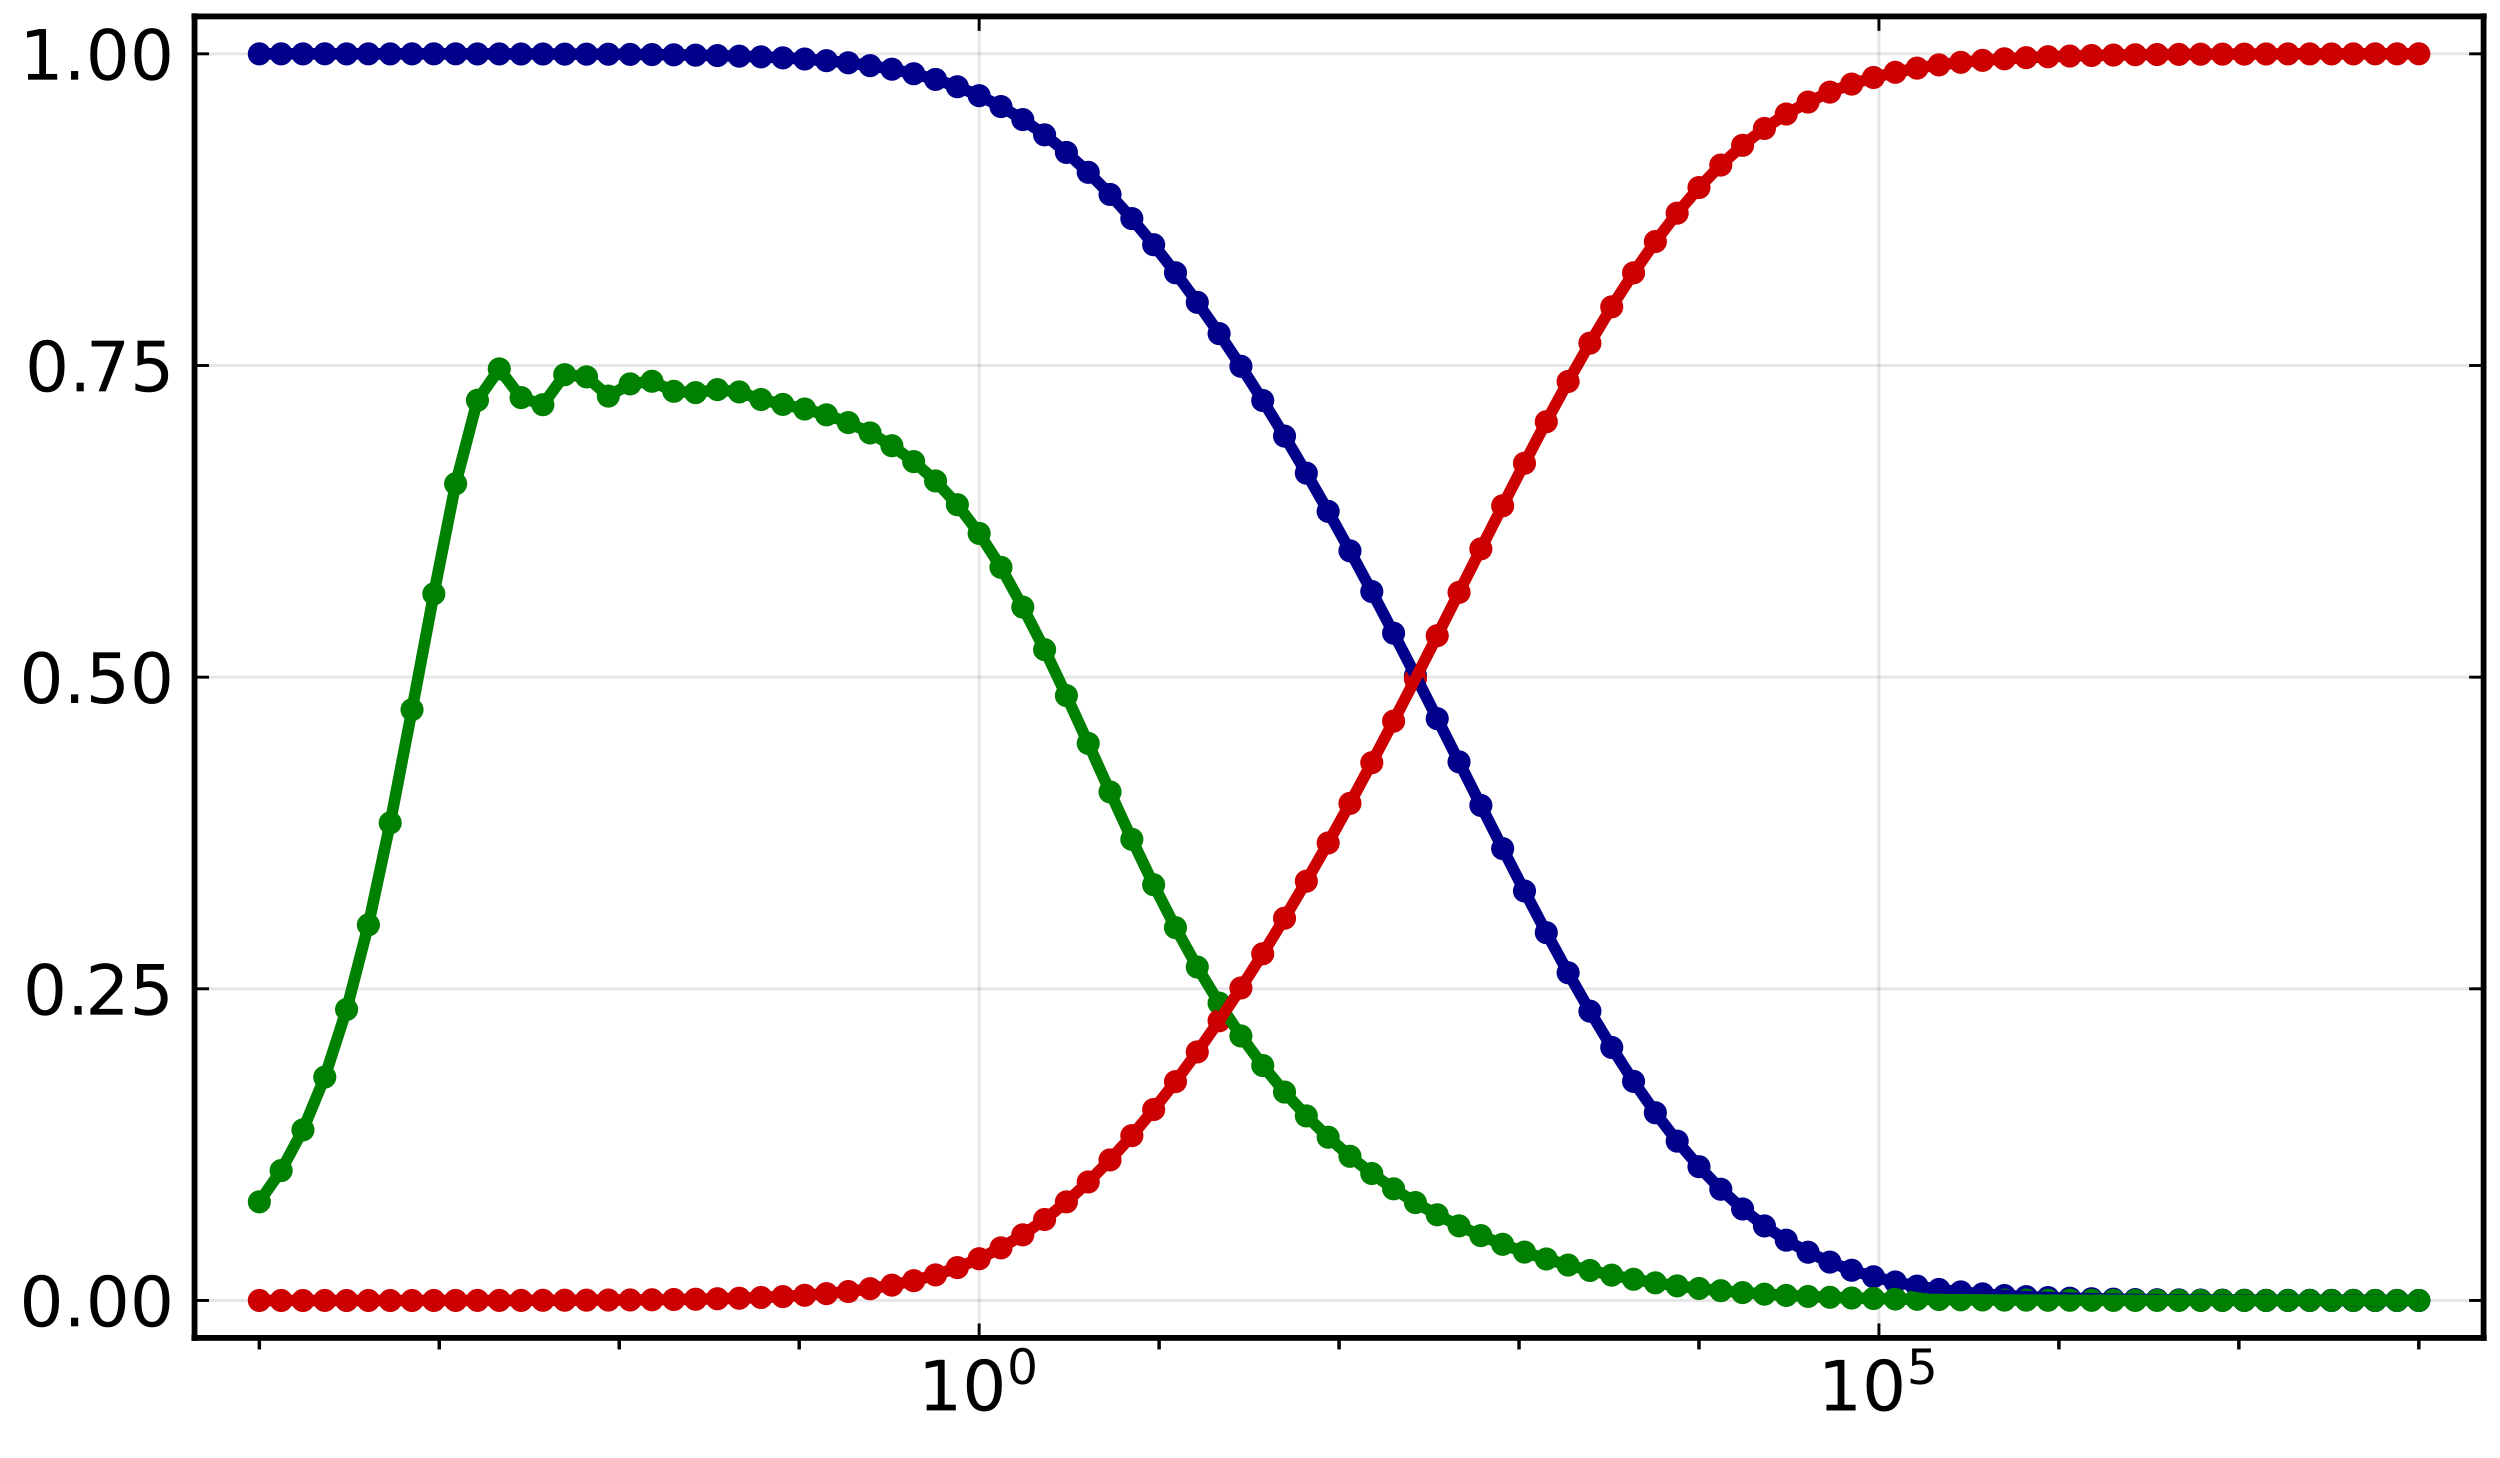 <?xml version="1.0" encoding="utf-8" standalone="no"?>
<!DOCTYPE svg PUBLIC "-//W3C//DTD SVG 1.1//EN"
  "http://www.w3.org/Graphics/SVG/1.1/DTD/svg11.dtd">
<!-- Created with matplotlib (https://matplotlib.org/) -->
<svg height="252pt" version="1.1" viewBox="0 0 432 252" width="432pt" xmlns="http://www.w3.org/2000/svg" xmlns:xlink="http://www.w3.org/1999/xlink">
 <defs>
  <style type="text/css">*{stroke-linecap:butt;stroke-linejoin:round;}</style>
 </defs>
 <g id="figure_1">
  <g id="patch_1">
   <path d="M 0 252 
L 432 252 
L 432 0 
L 0 0 
z
" style="fill:#ffffff;"/>
  </g>
  <g id="axes_1">
   <g id="patch_2">
    <path d="M 33.617 231.193 
L 429.165 231.193 
L 429.165 2.835 
L 33.617 2.835 
z
" style="fill:#ffffff;"/>
   </g>
   <g id="matplotlib.axis_1">
    <g id="xtick_1">
     <g id="line2d_1">
      <path clip-path="url(#pc7cfb129a3)" d="M 169.198 231.193 
L 169.198 2.835 
" style="fill:none;stroke:#000000;stroke-linecap:square;stroke-opacity:0.1;stroke-width:0.5;"/>
     </g>
     <g id="line2d_2">
      <defs>
       <path d="M 0 0 
L 0 -2.5 
" id="mfaf8644ebc" style="stroke:#000000;stroke-width:0.5;"/>
      </defs>
      <g>
       <use style="stroke:#000000;stroke-width:0.5;" x="169.198" xlink:href="#mfaf8644ebc" y="231.193"/>
      </g>
     </g>
     <g id="line2d_3">
      <defs>
       <path d="M 0 0 
L 0 2.5 
" id="mdbee43ee2a" style="stroke:#000000;stroke-width:0.5;"/>
      </defs>
      <g>
       <use style="stroke:#000000;stroke-width:0.5;" x="169.198" xlink:href="#mdbee43ee2a" y="2.835"/>
      </g>
     </g>
     <g id="text_1">
      <!-- $\mathregular{10^{0}}$ -->
      <g transform="translate(158.638 243.811)scale(0.12 -0.12)">
       <defs>
        <path d="M 12.406 8.297 
L 28.516 8.297 
L 28.516 63.922 
L 10.984 60.406 
L 10.984 69.391 
L 28.422 72.906 
L 38.281 72.906 
L 38.281 8.297 
L 54.391 8.297 
L 54.391 0 
L 12.406 0 
z
" id="DejaVuSans-49"/>
        <path d="M 31.781 66.406 
Q 24.172 66.406 20.328 58.906 
Q 16.5 51.422 16.5 36.375 
Q 16.5 21.391 20.328 13.891 
Q 24.172 6.391 31.781 6.391 
Q 39.453 6.391 43.281 13.891 
Q 47.125 21.391 47.125 36.375 
Q 47.125 51.422 43.281 58.906 
Q 39.453 66.406 31.781 66.406 
z
M 31.781 74.219 
Q 44.047 74.219 50.516 64.516 
Q 56.984 54.828 56.984 36.375 
Q 56.984 17.969 50.516 8.266 
Q 44.047 -1.422 31.781 -1.422 
Q 19.531 -1.422 13.062 8.266 
Q 6.594 17.969 6.594 36.375 
Q 6.594 54.828 13.062 64.516 
Q 19.531 74.219 31.781 74.219 
z
" id="DejaVuSans-48"/>
       </defs>
       <use transform="translate(0 0.766)" xlink:href="#DejaVuSans-49"/>
       <use transform="translate(63.623 0.766)" xlink:href="#DejaVuSans-48"/>
       <use transform="translate(128.203 39.047)scale(0.7)" xlink:href="#DejaVuSans-48"/>
      </g>
     </g>
    </g>
    <g id="xtick_2">
     <g id="line2d_4">
      <path clip-path="url(#pc7cfb129a3)" d="M 324.681 231.193 
L 324.681 2.835 
" style="fill:none;stroke:#000000;stroke-linecap:square;stroke-opacity:0.1;stroke-width:0.5;"/>
     </g>
     <g id="line2d_5">
      <g>
       <use style="stroke:#000000;stroke-width:0.5;" x="324.681" xlink:href="#mfaf8644ebc" y="231.193"/>
      </g>
     </g>
     <g id="line2d_6">
      <g>
       <use style="stroke:#000000;stroke-width:0.5;" x="324.681" xlink:href="#mdbee43ee2a" y="2.835"/>
      </g>
     </g>
     <g id="text_2">
      <!-- $\mathregular{10^{5}}$ -->
      <g transform="translate(314.121 243.811)scale(0.12 -0.12)">
       <defs>
        <path d="M 10.797 72.906 
L 49.516 72.906 
L 49.516 64.594 
L 19.828 64.594 
L 19.828 46.734 
Q 21.969 47.469 24.109 47.828 
Q 26.266 48.188 28.422 48.188 
Q 40.625 48.188 47.75 41.5 
Q 54.891 34.812 54.891 23.391 
Q 54.891 11.625 47.562 5.094 
Q 40.234 -1.422 26.906 -1.422 
Q 22.312 -1.422 17.547 -0.641 
Q 12.797 0.141 7.719 1.703 
L 7.719 11.625 
Q 12.109 9.234 16.797 8.062 
Q 21.484 6.891 26.703 6.891 
Q 35.156 6.891 40.078 11.328 
Q 45.016 15.766 45.016 23.391 
Q 45.016 31 40.078 35.438 
Q 35.156 39.891 26.703 39.891 
Q 22.75 39.891 18.812 39.016 
Q 14.891 38.141 10.797 36.281 
z
" id="DejaVuSans-53"/>
       </defs>
       <use transform="translate(0 0.684)" xlink:href="#DejaVuSans-49"/>
       <use transform="translate(63.623 0.684)" xlink:href="#DejaVuSans-48"/>
       <use transform="translate(128.203 38.966)scale(0.7)" xlink:href="#DejaVuSans-53"/>
      </g>
     </g>
    </g>
    <g id="xtick_3">
     <g id="line2d_7">
      <defs>
       <path d="M 0 0 
L 0 2 
" id="m52bb5694f7" style="stroke:#000000;stroke-width:0.6;"/>
      </defs>
      <g>
       <use style="stroke:#000000;stroke-width:0.6;" x="44.812" xlink:href="#m52bb5694f7" y="231.193"/>
      </g>
     </g>
    </g>
    <g id="xtick_4">
     <g id="line2d_8">
      <g>
       <use style="stroke:#000000;stroke-width:0.6;" x="75.908" xlink:href="#m52bb5694f7" y="231.193"/>
      </g>
     </g>
    </g>
    <g id="xtick_5">
     <g id="line2d_9">
      <g>
       <use style="stroke:#000000;stroke-width:0.6;" x="107.005" xlink:href="#m52bb5694f7" y="231.193"/>
      </g>
     </g>
    </g>
    <g id="xtick_6">
     <g id="line2d_10">
      <g>
       <use style="stroke:#000000;stroke-width:0.6;" x="138.102" xlink:href="#m52bb5694f7" y="231.193"/>
      </g>
     </g>
    </g>
    <g id="xtick_7">
     <g id="line2d_11">
      <g>
       <use style="stroke:#000000;stroke-width:0.6;" x="200.295" xlink:href="#m52bb5694f7" y="231.193"/>
      </g>
     </g>
    </g>
    <g id="xtick_8">
     <g id="line2d_12">
      <g>
       <use style="stroke:#000000;stroke-width:0.6;" x="231.391" xlink:href="#m52bb5694f7" y="231.193"/>
      </g>
     </g>
    </g>
    <g id="xtick_9">
     <g id="line2d_13">
      <g>
       <use style="stroke:#000000;stroke-width:0.6;" x="262.488" xlink:href="#m52bb5694f7" y="231.193"/>
      </g>
     </g>
    </g>
    <g id="xtick_10">
     <g id="line2d_14">
      <g>
       <use style="stroke:#000000;stroke-width:0.6;" x="293.584" xlink:href="#m52bb5694f7" y="231.193"/>
      </g>
     </g>
    </g>
    <g id="xtick_11">
     <g id="line2d_15">
      <g>
       <use style="stroke:#000000;stroke-width:0.6;" x="355.777" xlink:href="#m52bb5694f7" y="231.193"/>
      </g>
     </g>
    </g>
    <g id="xtick_12">
     <g id="line2d_16">
      <g>
       <use style="stroke:#000000;stroke-width:0.6;" x="386.874" xlink:href="#m52bb5694f7" y="231.193"/>
      </g>
     </g>
    </g>
    <g id="xtick_13">
     <g id="line2d_17">
      <g>
       <use style="stroke:#000000;stroke-width:0.6;" x="417.971" xlink:href="#m52bb5694f7" y="231.193"/>
      </g>
     </g>
    </g>
   </g>
   <g id="matplotlib.axis_2">
    <g id="ytick_1">
     <g id="line2d_18">
      <path clip-path="url(#pc7cfb129a3)" d="M 33.617 224.721 
L 429.165 224.721 
" style="fill:none;stroke:#000000;stroke-linecap:square;stroke-opacity:0.1;stroke-width:0.5;"/>
     </g>
     <g id="line2d_19">
      <defs>
       <path d="M 0 0 
L 2.5 0 
" id="md9b24ff974" style="stroke:#000000;stroke-width:0.5;"/>
      </defs>
      <g>
       <use style="stroke:#000000;stroke-width:0.5;" x="33.617" xlink:href="#md9b24ff974" y="224.721"/>
      </g>
     </g>
     <g id="line2d_20">
      <defs>
       <path d="M 0 0 
L -2.5 0 
" id="me3c640790f" style="stroke:#000000;stroke-width:0.5;"/>
      </defs>
      <g>
       <use style="stroke:#000000;stroke-width:0.5;" x="429.165" xlink:href="#me3c640790f" y="224.721"/>
      </g>
     </g>
     <g id="text_3">
      <!-- $\mathregular{0.00}$ -->
      <g transform="translate(3.357 229.28)scale(0.12 -0.12)">
       <defs>
        <path d="M 10.688 12.406 
L 21 12.406 
L 21 0 
L 10.688 0 
z
" id="DejaVuSans-46"/>
       </defs>
       <use transform="translate(0 0.781)" xlink:href="#DejaVuSans-48"/>
       <use transform="translate(63.623 0.781)" xlink:href="#DejaVuSans-46"/>
       <use transform="translate(95.41 0.781)" xlink:href="#DejaVuSans-48"/>
       <use transform="translate(159.033 0.781)" xlink:href="#DejaVuSans-48"/>
      </g>
     </g>
    </g>
    <g id="ytick_2">
     <g id="line2d_21">
      <path clip-path="url(#pc7cfb129a3)" d="M 33.617 170.866 
L 429.165 170.866 
" style="fill:none;stroke:#000000;stroke-linecap:square;stroke-opacity:0.1;stroke-width:0.5;"/>
     </g>
     <g id="line2d_22">
      <g>
       <use style="stroke:#000000;stroke-width:0.5;" x="33.617" xlink:href="#md9b24ff974" y="170.866"/>
      </g>
     </g>
     <g id="line2d_23">
      <g>
       <use style="stroke:#000000;stroke-width:0.5;" x="429.165" xlink:href="#me3c640790f" y="170.866"/>
      </g>
     </g>
     <g id="text_4">
      <!-- $\mathregular{0.25}$ -->
      <g transform="translate(3.957 175.425)scale(0.12 -0.12)">
       <defs>
        <path d="M 19.188 8.297 
L 53.609 8.297 
L 53.609 0 
L 7.328 0 
L 7.328 8.297 
Q 12.938 14.109 22.625 23.891 
Q 32.328 33.688 34.812 36.531 
Q 39.547 41.844 41.422 45.531 
Q 43.312 49.219 43.312 52.781 
Q 43.312 58.594 39.234 62.25 
Q 35.156 65.922 28.609 65.922 
Q 23.969 65.922 18.812 64.312 
Q 13.672 62.703 7.812 59.422 
L 7.812 69.391 
Q 13.766 71.781 18.938 73 
Q 24.125 74.219 28.422 74.219 
Q 39.75 74.219 46.484 68.547 
Q 53.219 62.891 53.219 53.422 
Q 53.219 48.922 51.531 44.891 
Q 49.859 40.875 45.406 35.406 
Q 44.188 33.984 37.641 27.219 
Q 31.109 20.453 19.188 8.297 
z
" id="DejaVuSans-50"/>
       </defs>
       <use transform="translate(0 0.781)" xlink:href="#DejaVuSans-48"/>
       <use transform="translate(63.623 0.781)" xlink:href="#DejaVuSans-46"/>
       <use transform="translate(89.91 0.781)" xlink:href="#DejaVuSans-50"/>
       <use transform="translate(153.533 0.781)" xlink:href="#DejaVuSans-53"/>
      </g>
     </g>
    </g>
    <g id="ytick_3">
     <g id="line2d_24">
      <path clip-path="url(#pc7cfb129a3)" d="M 33.617 117.011 
L 429.165 117.011 
" style="fill:none;stroke:#000000;stroke-linecap:square;stroke-opacity:0.1;stroke-width:0.5;"/>
     </g>
     <g id="line2d_25">
      <g>
       <use style="stroke:#000000;stroke-width:0.5;" x="33.617" xlink:href="#md9b24ff974" y="117.011"/>
      </g>
     </g>
     <g id="line2d_26">
      <g>
       <use style="stroke:#000000;stroke-width:0.5;" x="429.165" xlink:href="#me3c640790f" y="117.011"/>
      </g>
     </g>
     <g id="text_5">
      <!-- $\mathregular{0.50}$ -->
      <g transform="translate(3.357 121.57)scale(0.12 -0.12)">
       <use transform="translate(0 0.781)" xlink:href="#DejaVuSans-48"/>
       <use transform="translate(63.623 0.781)" xlink:href="#DejaVuSans-46"/>
       <use transform="translate(95.41 0.781)" xlink:href="#DejaVuSans-53"/>
       <use transform="translate(159.033 0.781)" xlink:href="#DejaVuSans-48"/>
      </g>
     </g>
    </g>
    <g id="ytick_4">
     <g id="line2d_27">
      <path clip-path="url(#pc7cfb129a3)" d="M 33.617 63.156 
L 429.165 63.156 
" style="fill:none;stroke:#000000;stroke-linecap:square;stroke-opacity:0.1;stroke-width:0.5;"/>
     </g>
     <g id="line2d_28">
      <g>
       <use style="stroke:#000000;stroke-width:0.5;" x="33.617" xlink:href="#md9b24ff974" y="63.156"/>
      </g>
     </g>
     <g id="line2d_29">
      <g>
       <use style="stroke:#000000;stroke-width:0.5;" x="429.165" xlink:href="#me3c640790f" y="63.156"/>
      </g>
     </g>
     <g id="text_6">
      <!-- $\mathregular{0.75}$ -->
      <g transform="translate(4.317 67.715)scale(0.12 -0.12)">
       <defs>
        <path d="M 8.203 72.906 
L 55.078 72.906 
L 55.078 68.703 
L 28.609 0 
L 18.312 0 
L 43.219 64.594 
L 8.203 64.594 
z
" id="DejaVuSans-55"/>
       </defs>
       <use transform="translate(0 0.781)" xlink:href="#DejaVuSans-48"/>
       <use transform="translate(63.623 0.781)" xlink:href="#DejaVuSans-46"/>
       <use transform="translate(87.66 0.781)" xlink:href="#DejaVuSans-55"/>
       <use transform="translate(151.283 0.781)" xlink:href="#DejaVuSans-53"/>
      </g>
     </g>
    </g>
    <g id="ytick_5">
     <g id="line2d_30">
      <path clip-path="url(#pc7cfb129a3)" d="M 33.617 9.301 
L 429.165 9.301 
" style="fill:none;stroke:#000000;stroke-linecap:square;stroke-opacity:0.1;stroke-width:0.5;"/>
     </g>
     <g id="line2d_31">
      <g>
       <use style="stroke:#000000;stroke-width:0.5;" x="33.617" xlink:href="#md9b24ff974" y="9.301"/>
      </g>
     </g>
     <g id="line2d_32">
      <g>
       <use style="stroke:#000000;stroke-width:0.5;" x="429.165" xlink:href="#me3c640790f" y="9.301"/>
      </g>
     </g>
     <g id="text_7">
      <!-- $\mathregular{1.00}$ -->
      <g transform="translate(3.357 13.86)scale(0.12 -0.12)">
       <use transform="translate(0 0.781)" xlink:href="#DejaVuSans-49"/>
       <use transform="translate(63.623 0.781)" xlink:href="#DejaVuSans-46"/>
       <use transform="translate(95.41 0.781)" xlink:href="#DejaVuSans-48"/>
       <use transform="translate(159.033 0.781)" xlink:href="#DejaVuSans-48"/>
      </g>
     </g>
    </g>
   </g>
   <g id="PathCollection_1">
    <defs>
     <path d="M 0 2 
C 0.53 2 1.039 1.789 1.414 1.414 
C 1.789 1.039 2 0.53 2 0 
C 2 -0.53 1.789 -1.039 1.414 -1.414 
C 1.039 -1.789 0.53 -2 0 -2 
C -0.53 -2 -1.039 -1.789 -1.414 -1.414 
C -1.789 -1.039 -2 -0.53 -2 0 
C -2 0.53 -1.789 1.039 -1.414 1.414 
C -1.039 1.789 -0.53 2 0 2 
z
" id="ma54887828f"/>
    </defs>
    <g clip-path="url(#pc7cfb129a3)">
     <use style="fill:#00008b;" x="44.812" xlink:href="#ma54887828f" y="9.309"/>
     <use style="fill:#00008b;" x="48.581" xlink:href="#ma54887828f" y="9.306"/>
     <use style="fill:#00008b;" x="52.35" xlink:href="#ma54887828f" y="9.313"/>
     <use style="fill:#00008b;" x="56.12" xlink:href="#ma54887828f" y="9.298"/>
     <use style="fill:#00008b;" x="59.889" xlink:href="#ma54887828f" y="9.314"/>
     <use style="fill:#00008b;" x="63.658" xlink:href="#ma54887828f" y="9.307"/>
     <use style="fill:#00008b;" x="67.428" xlink:href="#ma54887828f" y="9.314"/>
     <use style="fill:#00008b;" x="71.197" xlink:href="#ma54887828f" y="9.309"/>
     <use style="fill:#00008b;" x="74.966" xlink:href="#ma54887828f" y="9.304"/>
     <use style="fill:#00008b;" x="78.735" xlink:href="#ma54887828f" y="9.306"/>
     <use style="fill:#00008b;" x="82.505" xlink:href="#ma54887828f" y="9.322"/>
     <use style="fill:#00008b;" x="86.274" xlink:href="#ma54887828f" y="9.32"/>
     <use style="fill:#00008b;" x="90.043" xlink:href="#ma54887828f" y="9.335"/>
     <use style="fill:#00008b;" x="93.813" xlink:href="#ma54887828f" y="9.336"/>
     <use style="fill:#00008b;" x="97.582" xlink:href="#ma54887828f" y="9.353"/>
     <use style="fill:#00008b;" x="101.351" xlink:href="#ma54887828f" y="9.36"/>
     <use style="fill:#00008b;" x="105.12" xlink:href="#ma54887828f" y="9.37"/>
     <use style="fill:#00008b;" x="108.89" xlink:href="#ma54887828f" y="9.397"/>
     <use style="fill:#00008b;" x="112.659" xlink:href="#ma54887828f" y="9.43"/>
     <use style="fill:#00008b;" x="116.428" xlink:href="#ma54887828f" y="9.476"/>
     <use style="fill:#00008b;" x="120.198" xlink:href="#ma54887828f" y="9.532"/>
     <use style="fill:#00008b;" x="123.967" xlink:href="#ma54887828f" y="9.605"/>
     <use style="fill:#00008b;" x="127.736" xlink:href="#ma54887828f" y="9.706"/>
     <use style="fill:#00008b;" x="131.505" xlink:href="#ma54887828f" y="9.826"/>
     <use style="fill:#00008b;" x="135.275" xlink:href="#ma54887828f" y="9.998"/>
     <use style="fill:#00008b;" x="139.044" xlink:href="#ma54887828f" y="10.197"/>
     <use style="fill:#00008b;" x="142.813" xlink:href="#ma54887828f" y="10.483"/>
     <use style="fill:#00008b;" x="146.582" xlink:href="#ma54887828f" y="10.85"/>
     <use style="fill:#00008b;" x="150.352" xlink:href="#ma54887828f" y="11.344"/>
     <use style="fill:#00008b;" x="154.121" xlink:href="#ma54887828f" y="11.959"/>
     <use style="fill:#00008b;" x="157.89" xlink:href="#ma54887828f" y="12.742"/>
     <use style="fill:#00008b;" x="161.66" xlink:href="#ma54887828f" y="13.726"/>
     <use style="fill:#00008b;" x="165.429" xlink:href="#ma54887828f" y="14.989"/>
     <use style="fill:#00008b;" x="169.198" xlink:href="#ma54887828f" y="16.533"/>
     <use style="fill:#00008b;" x="172.967" xlink:href="#ma54887828f" y="18.413"/>
     <use style="fill:#00008b;" x="176.737" xlink:href="#ma54887828f" y="20.663"/>
     <use style="fill:#00008b;" x="180.506" xlink:href="#ma54887828f" y="23.302"/>
     <use style="fill:#00008b;" x="184.275" xlink:href="#ma54887828f" y="26.338"/>
     <use style="fill:#00008b;" x="188.045" xlink:href="#ma54887828f" y="29.778"/>
     <use style="fill:#00008b;" x="191.814" xlink:href="#ma54887828f" y="33.599"/>
     <use style="fill:#00008b;" x="195.583" xlink:href="#ma54887828f" y="37.77"/>
     <use style="fill:#00008b;" x="199.352" xlink:href="#ma54887828f" y="42.287"/>
     <use style="fill:#00008b;" x="203.122" xlink:href="#ma54887828f" y="47.135"/>
     <use style="fill:#00008b;" x="206.891" xlink:href="#ma54887828f" y="52.243"/>
     <use style="fill:#00008b;" x="210.66" xlink:href="#ma54887828f" y="57.646"/>
     <use style="fill:#00008b;" x="214.43" xlink:href="#ma54887828f" y="63.294"/>
     <use style="fill:#00008b;" x="218.199" xlink:href="#ma54887828f" y="69.207"/>
     <use style="fill:#00008b;" x="221.968" xlink:href="#ma54887828f" y="75.356"/>
     <use style="fill:#00008b;" x="225.737" xlink:href="#ma54887828f" y="81.759"/>
     <use style="fill:#00008b;" x="229.507" xlink:href="#ma54887828f" y="88.37"/>
     <use style="fill:#00008b;" x="233.276" xlink:href="#ma54887828f" y="95.192"/>
     <use style="fill:#00008b;" x="237.045" xlink:href="#ma54887828f" y="102.216"/>
     <use style="fill:#00008b;" x="240.814" xlink:href="#ma54887828f" y="109.415"/>
     <use style="fill:#00008b;" x="244.584" xlink:href="#ma54887828f" y="116.749"/>
     <use style="fill:#00008b;" x="248.353" xlink:href="#ma54887828f" y="124.186"/>
     <use style="fill:#00008b;" x="252.122" xlink:href="#ma54887828f" y="131.658"/>
     <use style="fill:#00008b;" x="255.892" xlink:href="#ma54887828f" y="139.177"/>
     <use style="fill:#00008b;" x="259.661" xlink:href="#ma54887828f" y="146.634"/>
     <use style="fill:#00008b;" x="263.43" xlink:href="#ma54887828f" y="153.966"/>
     <use style="fill:#00008b;" x="267.199" xlink:href="#ma54887828f" y="161.16"/>
     <use style="fill:#00008b;" x="270.969" xlink:href="#ma54887828f" y="168.094"/>
     <use style="fill:#00008b;" x="274.738" xlink:href="#ma54887828f" y="174.727"/>
     <use style="fill:#00008b;" x="278.507" xlink:href="#ma54887828f" y="181.001"/>
     <use style="fill:#00008b;" x="282.277" xlink:href="#ma54887828f" y="186.862"/>
     <use style="fill:#00008b;" x="286.046" xlink:href="#ma54887828f" y="192.285"/>
     <use style="fill:#00008b;" x="289.815" xlink:href="#ma54887828f" y="197.191"/>
     <use style="fill:#00008b;" x="293.584" xlink:href="#ma54887828f" y="201.607"/>
     <use style="fill:#00008b;" x="297.354" xlink:href="#ma54887828f" y="205.5"/>
     <use style="fill:#00008b;" x="301.123" xlink:href="#ma54887828f" y="208.912"/>
     <use style="fill:#00008b;" x="304.892" xlink:href="#ma54887828f" y="211.841"/>
     <use style="fill:#00008b;" x="308.661" xlink:href="#ma54887828f" y="214.305"/>
     <use style="fill:#00008b;" x="312.431" xlink:href="#ma54887828f" y="216.385"/>
     <use style="fill:#00008b;" x="316.2" xlink:href="#ma54887828f" y="218.093"/>
     <use style="fill:#00008b;" x="319.969" xlink:href="#ma54887828f" y="219.502"/>
     <use style="fill:#00008b;" x="323.739" xlink:href="#ma54887828f" y="220.624"/>
     <use style="fill:#00008b;" x="327.508" xlink:href="#ma54887828f" y="221.526"/>
     <use style="fill:#00008b;" x="331.277" xlink:href="#ma54887828f" y="222.24"/>
     <use style="fill:#00008b;" x="335.046" xlink:href="#ma54887828f" y="222.816"/>
     <use style="fill:#00008b;" x="338.816" xlink:href="#ma54887828f" y="223.243"/>
     <use style="fill:#00008b;" x="342.585" xlink:href="#ma54887828f" y="223.586"/>
     <use style="fill:#00008b;" x="346.354" xlink:href="#ma54887828f" y="223.867"/>
     <use style="fill:#00008b;" x="350.124" xlink:href="#ma54887828f" y="224.063"/>
     <use style="fill:#00008b;" x="353.893" xlink:href="#ma54887828f" y="224.216"/>
     <use style="fill:#00008b;" x="357.662" xlink:href="#ma54887828f" y="224.331"/>
     <use style="fill:#00008b;" x="361.431" xlink:href="#ma54887828f" y="224.423"/>
     <use style="fill:#00008b;" x="365.201" xlink:href="#ma54887828f" y="224.492"/>
     <use style="fill:#00008b;" x="368.97" xlink:href="#ma54887828f" y="224.564"/>
     <use style="fill:#00008b;" x="372.739" xlink:href="#ma54887828f" y="224.594"/>
     <use style="fill:#00008b;" x="376.509" xlink:href="#ma54887828f" y="224.624"/>
     <use style="fill:#00008b;" x="380.278" xlink:href="#ma54887828f" y="224.653"/>
     <use style="fill:#00008b;" x="384.047" xlink:href="#ma54887828f" y="224.667"/>
     <use style="fill:#00008b;" x="387.816" xlink:href="#ma54887828f" y="224.686"/>
     <use style="fill:#00008b;" x="391.586" xlink:href="#ma54887828f" y="224.699"/>
     <use style="fill:#00008b;" x="395.355" xlink:href="#ma54887828f" y="224.701"/>
     <use style="fill:#00008b;" x="399.124" xlink:href="#ma54887828f" y="224.697"/>
     <use style="fill:#00008b;" x="402.893" xlink:href="#ma54887828f" y="224.71"/>
     <use style="fill:#00008b;" x="406.663" xlink:href="#ma54887828f" y="224.702"/>
     <use style="fill:#00008b;" x="410.432" xlink:href="#ma54887828f" y="224.722"/>
     <use style="fill:#00008b;" x="414.201" xlink:href="#ma54887828f" y="224.708"/>
     <use style="fill:#00008b;" x="417.971" xlink:href="#ma54887828f" y="224.721"/>
    </g>
   </g>
   <g id="PathCollection_2">
    <defs>
     <path d="M 0 2 
C 0.53 2 1.039 1.789 1.414 1.414 
C 1.789 1.039 2 0.53 2 0 
C 2 -0.53 1.789 -1.039 1.414 -1.414 
C 1.039 -1.789 0.53 -2 0 -2 
C -0.53 -2 -1.039 -1.789 -1.414 -1.414 
C -1.789 -1.039 -2 -0.53 -2 0 
C -2 0.53 -1.789 1.039 -1.414 1.414 
C -1.039 1.789 -0.53 2 0 2 
z
" id="m6db7eb50d7"/>
    </defs>
    <g clip-path="url(#pc7cfb129a3)">
     <use style="fill:#008000;" x="44.812" xlink:href="#m6db7eb50d7" y="207.676"/>
     <use style="fill:#008000;" x="48.581" xlink:href="#m6db7eb50d7" y="202.276"/>
     <use style="fill:#008000;" x="52.35" xlink:href="#m6db7eb50d7" y="195.243"/>
     <use style="fill:#008000;" x="56.12" xlink:href="#m6db7eb50d7" y="186.117"/>
     <use style="fill:#008000;" x="59.889" xlink:href="#m6db7eb50d7" y="174.44"/>
     <use style="fill:#008000;" x="63.658" xlink:href="#m6db7eb50d7" y="159.813"/>
     <use style="fill:#008000;" x="67.428" xlink:href="#m6db7eb50d7" y="142.192"/>
     <use style="fill:#008000;" x="71.197" xlink:href="#m6db7eb50d7" y="122.628"/>
     <use style="fill:#008000;" x="74.966" xlink:href="#m6db7eb50d7" y="102.617"/>
     <use style="fill:#008000;" x="78.735" xlink:href="#m6db7eb50d7" y="83.595"/>
     <use style="fill:#008000;" x="82.505" xlink:href="#m6db7eb50d7" y="69.166"/>
     <use style="fill:#008000;" x="86.274" xlink:href="#m6db7eb50d7" y="63.748"/>
     <use style="fill:#008000;" x="90.043" xlink:href="#m6db7eb50d7" y="68.703"/>
     <use style="fill:#008000;" x="93.813" xlink:href="#m6db7eb50d7" y="69.93"/>
     <use style="fill:#008000;" x="97.582" xlink:href="#m6db7eb50d7" y="64.744"/>
     <use style="fill:#008000;" x="101.351" xlink:href="#m6db7eb50d7" y="65.124"/>
     <use style="fill:#008000;" x="105.12" xlink:href="#m6db7eb50d7" y="68.445"/>
     <use style="fill:#008000;" x="108.89" xlink:href="#m6db7eb50d7" y="66.337"/>
     <use style="fill:#008000;" x="112.659" xlink:href="#m6db7eb50d7" y="65.881"/>
     <use style="fill:#008000;" x="116.428" xlink:href="#m6db7eb50d7" y="67.621"/>
     <use style="fill:#008000;" x="120.198" xlink:href="#m6db7eb50d7" y="67.845"/>
     <use style="fill:#008000;" x="123.967" xlink:href="#m6db7eb50d7" y="67.326"/>
     <use style="fill:#008000;" x="127.736" xlink:href="#m6db7eb50d7" y="67.729"/>
     <use style="fill:#008000;" x="131.505" xlink:href="#m6db7eb50d7" y="69.034"/>
     <use style="fill:#008000;" x="135.275" xlink:href="#m6db7eb50d7" y="69.881"/>
     <use style="fill:#008000;" x="139.044" xlink:href="#m6db7eb50d7" y="70.679"/>
     <use style="fill:#008000;" x="142.813" xlink:href="#m6db7eb50d7" y="71.688"/>
     <use style="fill:#008000;" x="146.582" xlink:href="#m6db7eb50d7" y="73.023"/>
     <use style="fill:#008000;" x="150.352" xlink:href="#m6db7eb50d7" y="74.812"/>
     <use style="fill:#008000;" x="154.121" xlink:href="#m6db7eb50d7" y="77.024"/>
     <use style="fill:#008000;" x="157.89" xlink:href="#m6db7eb50d7" y="79.765"/>
     <use style="fill:#008000;" x="161.66" xlink:href="#m6db7eb50d7" y="83.106"/>
     <use style="fill:#008000;" x="165.429" xlink:href="#m6db7eb50d7" y="87.213"/>
     <use style="fill:#008000;" x="169.198" xlink:href="#m6db7eb50d7" y="92.174"/>
     <use style="fill:#008000;" x="172.967" xlink:href="#m6db7eb50d7" y="98.035"/>
     <use style="fill:#008000;" x="176.737" xlink:href="#m6db7eb50d7" y="104.908"/>
     <use style="fill:#008000;" x="180.506" xlink:href="#m6db7eb50d7" y="112.256"/>
     <use style="fill:#008000;" x="184.275" xlink:href="#m6db7eb50d7" y="120.197"/>
     <use style="fill:#008000;" x="188.045" xlink:href="#m6db7eb50d7" y="128.458"/>
     <use style="fill:#008000;" x="191.814" xlink:href="#m6db7eb50d7" y="136.846"/>
     <use style="fill:#008000;" x="195.583" xlink:href="#m6db7eb50d7" y="145.032"/>
     <use style="fill:#008000;" x="199.352" xlink:href="#m6db7eb50d7" y="152.883"/>
     <use style="fill:#008000;" x="203.122" xlink:href="#m6db7eb50d7" y="160.291"/>
     <use style="fill:#008000;" x="206.891" xlink:href="#m6db7eb50d7" y="167.107"/>
     <use style="fill:#008000;" x="210.66" xlink:href="#m6db7eb50d7" y="173.339"/>
     <use style="fill:#008000;" x="214.43" xlink:href="#m6db7eb50d7" y="179.012"/>
     <use style="fill:#008000;" x="218.199" xlink:href="#m6db7eb50d7" y="184.117"/>
     <use style="fill:#008000;" x="221.968" xlink:href="#m6db7eb50d7" y="188.71"/>
     <use style="fill:#008000;" x="225.737" xlink:href="#m6db7eb50d7" y="192.831"/>
     <use style="fill:#008000;" x="229.507" xlink:href="#m6db7eb50d7" y="196.512"/>
     <use style="fill:#008000;" x="233.276" xlink:href="#m6db7eb50d7" y="199.811"/>
     <use style="fill:#008000;" x="237.045" xlink:href="#m6db7eb50d7" y="202.784"/>
     <use style="fill:#008000;" x="240.814" xlink:href="#m6db7eb50d7" y="205.428"/>
     <use style="fill:#008000;" x="244.584" xlink:href="#m6db7eb50d7" y="207.803"/>
     <use style="fill:#008000;" x="248.353" xlink:href="#m6db7eb50d7" y="209.916"/>
     <use style="fill:#008000;" x="252.122" xlink:href="#m6db7eb50d7" y="211.825"/>
     <use style="fill:#008000;" x="255.892" xlink:href="#m6db7eb50d7" y="213.516"/>
     <use style="fill:#008000;" x="259.661" xlink:href="#m6db7eb50d7" y="215.017"/>
     <use style="fill:#008000;" x="263.43" xlink:href="#m6db7eb50d7" y="216.362"/>
     <use style="fill:#008000;" x="267.199" xlink:href="#m6db7eb50d7" y="217.552"/>
     <use style="fill:#008000;" x="270.969" xlink:href="#m6db7eb50d7" y="218.603"/>
     <use style="fill:#008000;" x="274.738" xlink:href="#m6db7eb50d7" y="219.54"/>
     <use style="fill:#008000;" x="278.507" xlink:href="#m6db7eb50d7" y="220.345"/>
     <use style="fill:#008000;" x="282.277" xlink:href="#m6db7eb50d7" y="221.058"/>
     <use style="fill:#008000;" x="286.046" xlink:href="#m6db7eb50d7" y="221.674"/>
     <use style="fill:#008000;" x="289.815" xlink:href="#m6db7eb50d7" y="222.201"/>
     <use style="fill:#008000;" x="293.584" xlink:href="#m6db7eb50d7" y="222.652"/>
     <use style="fill:#008000;" x="297.354" xlink:href="#m6db7eb50d7" y="223.034"/>
     <use style="fill:#008000;" x="301.123" xlink:href="#m6db7eb50d7" y="223.358"/>
     <use style="fill:#008000;" x="304.892" xlink:href="#m6db7eb50d7" y="223.633"/>
     <use style="fill:#008000;" x="308.661" xlink:href="#m6db7eb50d7" y="223.85"/>
     <use style="fill:#008000;" x="312.431" xlink:href="#m6db7eb50d7" y="224.026"/>
     <use style="fill:#008000;" x="316.2" xlink:href="#m6db7eb50d7" y="224.172"/>
     <use style="fill:#008000;" x="319.969" xlink:href="#m6db7eb50d7" y="224.296"/>
     <use style="fill:#008000;" x="323.739" xlink:href="#m6db7eb50d7" y="224.388"/>
     <use style="fill:#008000;" x="327.508" xlink:href="#m6db7eb50d7" y="224.469"/>
     <use style="fill:#008000;" x="331.277" xlink:href="#m6db7eb50d7" y="224.516"/>
     <use style="fill:#008000;" x="335.046" xlink:href="#m6db7eb50d7" y="224.561"/>
     <use style="fill:#008000;" x="338.816" xlink:href="#m6db7eb50d7" y="224.608"/>
     <use style="fill:#008000;" x="342.585" xlink:href="#m6db7eb50d7" y="224.629"/>
     <use style="fill:#008000;" x="346.354" xlink:href="#m6db7eb50d7" y="224.657"/>
     <use style="fill:#008000;" x="350.124" xlink:href="#m6db7eb50d7" y="224.663"/>
     <use style="fill:#008000;" x="353.893" xlink:href="#m6db7eb50d7" y="224.687"/>
     <use style="fill:#008000;" x="357.662" xlink:href="#m6db7eb50d7" y="224.687"/>
     <use style="fill:#008000;" x="361.431" xlink:href="#m6db7eb50d7" y="224.697"/>
     <use style="fill:#008000;" x="365.201" xlink:href="#m6db7eb50d7" y="224.71"/>
     <use style="fill:#008000;" x="368.97" xlink:href="#m6db7eb50d7" y="224.715"/>
     <use style="fill:#008000;" x="372.739" xlink:href="#m6db7eb50d7" y="224.712"/>
     <use style="fill:#008000;" x="376.509" xlink:href="#m6db7eb50d7" y="224.71"/>
     <use style="fill:#008000;" x="380.278" xlink:href="#m6db7eb50d7" y="224.714"/>
     <use style="fill:#008000;" x="384.047" xlink:href="#m6db7eb50d7" y="224.71"/>
     <use style="fill:#008000;" x="387.816" xlink:href="#m6db7eb50d7" y="224.715"/>
     <use style="fill:#008000;" x="391.586" xlink:href="#m6db7eb50d7" y="224.721"/>
     <use style="fill:#008000;" x="395.355" xlink:href="#m6db7eb50d7" y="224.719"/>
     <use style="fill:#008000;" x="399.124" xlink:href="#m6db7eb50d7" y="224.716"/>
     <use style="fill:#008000;" x="402.893" xlink:href="#m6db7eb50d7" y="224.716"/>
     <use style="fill:#008000;" x="406.663" xlink:href="#m6db7eb50d7" y="224.721"/>
     <use style="fill:#008000;" x="410.432" xlink:href="#m6db7eb50d7" y="224.714"/>
     <use style="fill:#008000;" x="414.201" xlink:href="#m6db7eb50d7" y="224.723"/>
     <use style="fill:#008000;" x="417.971" xlink:href="#m6db7eb50d7" y="224.717"/>
    </g>
   </g>
   <g id="patch_3">
    <path d="M 33.617 231.193 
L 33.617 2.835 
" style="fill:none;stroke:#000000;stroke-linecap:square;stroke-linejoin:miter;"/>
   </g>
   <g id="patch_4">
    <path d="M 429.165 231.193 
L 429.165 2.835 
" style="fill:none;stroke:#000000;stroke-linecap:square;stroke-linejoin:miter;"/>
   </g>
   <g id="patch_5">
    <path d="M 33.617 231.193 
L 429.165 231.193 
" style="fill:none;stroke:#000000;stroke-linecap:square;stroke-linejoin:miter;"/>
   </g>
   <g id="patch_6">
    <path d="M 33.617 2.835 
L 429.165 2.835 
" style="fill:none;stroke:#000000;stroke-linecap:square;stroke-linejoin:miter;"/>
   </g>
   <g id="PathCollection_3">
    <defs>
     <path d="M 0 2 
C 0.53 2 1.039 1.789 1.414 1.414 
C 1.789 1.039 2 0.53 2 0 
C 2 -0.53 1.789 -1.039 1.414 -1.414 
C 1.039 -1.789 0.53 -2 0 -2 
C -0.53 -2 -1.039 -1.789 -1.414 -1.414 
C -1.789 -1.039 -2 -0.53 -2 0 
C -2 0.53 -1.789 1.039 -1.414 1.414 
C -1.039 1.789 -0.53 2 0 2 
z
" id="mafa5b065c0"/>
    </defs>
    <g clip-path="url(#pc7cfb129a3)">
     <use style="fill:#cc0000;" x="44.812" xlink:href="#mafa5b065c0" y="224.72"/>
     <use style="fill:#cc0000;" x="48.581" xlink:href="#mafa5b065c0" y="224.724"/>
     <use style="fill:#cc0000;" x="52.35" xlink:href="#mafa5b065c0" y="224.729"/>
     <use style="fill:#cc0000;" x="56.12" xlink:href="#mafa5b065c0" y="224.714"/>
     <use style="fill:#cc0000;" x="59.889" xlink:href="#mafa5b065c0" y="224.73"/>
     <use style="fill:#cc0000;" x="63.658" xlink:href="#mafa5b065c0" y="224.723"/>
     <use style="fill:#cc0000;" x="67.428" xlink:href="#mafa5b065c0" y="224.73"/>
     <use style="fill:#cc0000;" x="71.197" xlink:href="#mafa5b065c0" y="224.728"/>
     <use style="fill:#cc0000;" x="74.966" xlink:href="#mafa5b065c0" y="224.72"/>
     <use style="fill:#cc0000;" x="78.735" xlink:href="#mafa5b065c0" y="224.718"/>
     <use style="fill:#cc0000;" x="82.505" xlink:href="#mafa5b065c0" y="224.708"/>
     <use style="fill:#cc0000;" x="86.274" xlink:href="#mafa5b065c0" y="224.712"/>
     <use style="fill:#cc0000;" x="90.043" xlink:href="#mafa5b065c0" y="224.71"/>
     <use style="fill:#cc0000;" x="93.813" xlink:href="#mafa5b065c0" y="224.688"/>
     <use style="fill:#cc0000;" x="97.582" xlink:href="#mafa5b065c0" y="224.679"/>
     <use style="fill:#cc0000;" x="101.351" xlink:href="#mafa5b065c0" y="224.669"/>
     <use style="fill:#cc0000;" x="105.12" xlink:href="#mafa5b065c0" y="224.647"/>
     <use style="fill:#cc0000;" x="108.89" xlink:href="#mafa5b065c0" y="224.631"/>
     <use style="fill:#cc0000;" x="112.659" xlink:href="#mafa5b065c0" y="224.599"/>
     <use style="fill:#cc0000;" x="116.428" xlink:href="#mafa5b065c0" y="224.555"/>
     <use style="fill:#cc0000;" x="120.198" xlink:href="#mafa5b065c0" y="224.51"/>
     <use style="fill:#cc0000;" x="123.967" xlink:href="#mafa5b065c0" y="224.425"/>
     <use style="fill:#cc0000;" x="127.736" xlink:href="#mafa5b065c0" y="224.334"/>
     <use style="fill:#cc0000;" x="131.505" xlink:href="#mafa5b065c0" y="224.207"/>
     <use style="fill:#cc0000;" x="135.275" xlink:href="#mafa5b065c0" y="224.05"/>
     <use style="fill:#cc0000;" x="139.044" xlink:href="#mafa5b065c0" y="223.827"/>
     <use style="fill:#cc0000;" x="142.813" xlink:href="#mafa5b065c0" y="223.54"/>
     <use style="fill:#cc0000;" x="146.582" xlink:href="#mafa5b065c0" y="223.18"/>
     <use style="fill:#cc0000;" x="150.352" xlink:href="#mafa5b065c0" y="222.684"/>
     <use style="fill:#cc0000;" x="154.121" xlink:href="#mafa5b065c0" y="222.074"/>
     <use style="fill:#cc0000;" x="157.89" xlink:href="#mafa5b065c0" y="221.302"/>
     <use style="fill:#cc0000;" x="161.66" xlink:href="#mafa5b065c0" y="220.303"/>
     <use style="fill:#cc0000;" x="165.429" xlink:href="#mafa5b065c0" y="219.04"/>
     <use style="fill:#cc0000;" x="169.198" xlink:href="#mafa5b065c0" y="217.512"/>
     <use style="fill:#cc0000;" x="172.967" xlink:href="#mafa5b065c0" y="215.632"/>
     <use style="fill:#cc0000;" x="176.737" xlink:href="#mafa5b065c0" y="213.381"/>
     <use style="fill:#cc0000;" x="180.506" xlink:href="#mafa5b065c0" y="210.727"/>
     <use style="fill:#cc0000;" x="184.275" xlink:href="#mafa5b065c0" y="207.686"/>
     <use style="fill:#cc0000;" x="188.045" xlink:href="#mafa5b065c0" y="204.247"/>
     <use style="fill:#cc0000;" x="191.814" xlink:href="#mafa5b065c0" y="200.434"/>
     <use style="fill:#cc0000;" x="195.583" xlink:href="#mafa5b065c0" y="196.242"/>
     <use style="fill:#cc0000;" x="199.352" xlink:href="#mafa5b065c0" y="191.725"/>
     <use style="fill:#cc0000;" x="203.122" xlink:href="#mafa5b065c0" y="186.903"/>
     <use style="fill:#cc0000;" x="206.891" xlink:href="#mafa5b065c0" y="181.772"/>
     <use style="fill:#cc0000;" x="210.66" xlink:href="#mafa5b065c0" y="176.393"/>
     <use style="fill:#cc0000;" x="214.43" xlink:href="#mafa5b065c0" y="170.719"/>
     <use style="fill:#cc0000;" x="218.199" xlink:href="#mafa5b065c0" y="164.815"/>
     <use style="fill:#cc0000;" x="221.968" xlink:href="#mafa5b065c0" y="158.667"/>
     <use style="fill:#cc0000;" x="225.737" xlink:href="#mafa5b065c0" y="152.27"/>
     <use style="fill:#cc0000;" x="229.507" xlink:href="#mafa5b065c0" y="145.662"/>
     <use style="fill:#cc0000;" x="233.276" xlink:href="#mafa5b065c0" y="138.82"/>
     <use style="fill:#cc0000;" x="237.045" xlink:href="#mafa5b065c0" y="131.797"/>
     <use style="fill:#cc0000;" x="240.814" xlink:href="#mafa5b065c0" y="124.617"/>
     <use style="fill:#cc0000;" x="244.584" xlink:href="#mafa5b065c0" y="117.287"/>
     <use style="fill:#cc0000;" x="248.353" xlink:href="#mafa5b065c0" y="109.848"/>
     <use style="fill:#cc0000;" x="252.122" xlink:href="#mafa5b065c0" y="102.359"/>
     <use style="fill:#cc0000;" x="255.892" xlink:href="#mafa5b065c0" y="94.844"/>
     <use style="fill:#cc0000;" x="259.661" xlink:href="#mafa5b065c0" y="87.399"/>
     <use style="fill:#cc0000;" x="263.43" xlink:href="#mafa5b065c0" y="80.054"/>
     <use style="fill:#cc0000;" x="267.199" xlink:href="#mafa5b065c0" y="72.877"/>
     <use style="fill:#cc0000;" x="270.969" xlink:href="#mafa5b065c0" y="65.927"/>
     <use style="fill:#cc0000;" x="274.738" xlink:href="#mafa5b065c0" y="59.296"/>
     <use style="fill:#cc0000;" x="278.507" xlink:href="#mafa5b065c0" y="53.025"/>
     <use style="fill:#cc0000;" x="282.277" xlink:href="#mafa5b065c0" y="47.151"/>
     <use style="fill:#cc0000;" x="286.046" xlink:href="#mafa5b065c0" y="41.735"/>
     <use style="fill:#cc0000;" x="289.815" xlink:href="#mafa5b065c0" y="36.833"/>
     <use style="fill:#cc0000;" x="293.584" xlink:href="#mafa5b065c0" y="32.41"/>
     <use style="fill:#cc0000;" x="297.354" xlink:href="#mafa5b065c0" y="28.521"/>
     <use style="fill:#cc0000;" x="301.123" xlink:href="#mafa5b065c0" y="25.111"/>
     <use style="fill:#cc0000;" x="304.892" xlink:href="#mafa5b065c0" y="22.193"/>
     <use style="fill:#cc0000;" x="308.661" xlink:href="#mafa5b065c0" y="19.702"/>
     <use style="fill:#cc0000;" x="312.431" xlink:href="#mafa5b065c0" y="17.638"/>
     <use style="fill:#cc0000;" x="316.2" xlink:href="#mafa5b065c0" y="15.916"/>
     <use style="fill:#cc0000;" x="319.969" xlink:href="#mafa5b065c0" y="14.529"/>
     <use style="fill:#cc0000;" x="323.739" xlink:href="#mafa5b065c0" y="13.392"/>
     <use style="fill:#cc0000;" x="327.508" xlink:href="#mafa5b065c0" y="12.493"/>
     <use style="fill:#cc0000;" x="331.277" xlink:href="#mafa5b065c0" y="11.776"/>
     <use style="fill:#cc0000;" x="335.046" xlink:href="#mafa5b065c0" y="11.214"/>
     <use style="fill:#cc0000;" x="338.816" xlink:href="#mafa5b065c0" y="10.772"/>
     <use style="fill:#cc0000;" x="342.585" xlink:href="#mafa5b065c0" y="10.431"/>
     <use style="fill:#cc0000;" x="346.354" xlink:href="#mafa5b065c0" y="10.162"/>
     <use style="fill:#cc0000;" x="350.124" xlink:href="#mafa5b065c0" y="9.961"/>
     <use style="fill:#cc0000;" x="353.893" xlink:href="#mafa5b065c0" y="9.801"/>
     <use style="fill:#cc0000;" x="357.662" xlink:href="#mafa5b065c0" y="9.689"/>
     <use style="fill:#cc0000;" x="361.431" xlink:href="#mafa5b065c0" y="9.591"/>
     <use style="fill:#cc0000;" x="365.201" xlink:href="#mafa5b065c0" y="9.515"/>
     <use style="fill:#cc0000;" x="368.97" xlink:href="#mafa5b065c0" y="9.459"/>
     <use style="fill:#cc0000;" x="372.739" xlink:href="#mafa5b065c0" y="9.422"/>
     <use style="fill:#cc0000;" x="376.509" xlink:href="#mafa5b065c0" y="9.394"/>
     <use style="fill:#cc0000;" x="380.278" xlink:href="#mafa5b065c0" y="9.363"/>
     <use style="fill:#cc0000;" x="384.047" xlink:href="#mafa5b065c0" y="9.355"/>
     <use style="fill:#cc0000;" x="387.816" xlink:href="#mafa5b065c0" y="9.352"/>
     <use style="fill:#cc0000;" x="391.586" xlink:href="#mafa5b065c0" y="9.329"/>
     <use style="fill:#cc0000;" x="395.355" xlink:href="#mafa5b065c0" y="9.316"/>
     <use style="fill:#cc0000;" x="399.124" xlink:href="#mafa5b065c0" y="9.316"/>
     <use style="fill:#cc0000;" x="402.893" xlink:href="#mafa5b065c0" y="9.321"/>
     <use style="fill:#cc0000;" x="406.663" xlink:href="#mafa5b065c0" y="9.312"/>
     <use style="fill:#cc0000;" x="410.432" xlink:href="#mafa5b065c0" y="9.306"/>
     <use style="fill:#cc0000;" x="414.201" xlink:href="#mafa5b065c0" y="9.307"/>
     <use style="fill:#cc0000;" x="417.971" xlink:href="#mafa5b065c0" y="9.298"/>
    </g>
   </g>
   <g id="line2d_33">
    <path clip-path="url(#pc7cfb129a3)" d="M 44.812 9.302 
L 48.581 9.302 
L 52.35 9.303 
L 56.12 9.303 
L 59.889 9.304 
L 63.658 9.305 
L 67.428 9.306 
L 71.197 9.307 
L 74.966 9.309 
L 78.735 9.312 
L 82.505 9.315 
L 86.274 9.32 
L 90.043 9.326 
L 93.813 9.334 
L 97.582 9.344 
L 101.351 9.358 
L 105.12 9.376 
L 108.89 9.4 
L 112.659 9.432 
L 116.428 9.474 
L 120.198 9.529 
L 123.967 9.602 
L 127.736 9.698 
L 131.505 9.824 
L 135.275 9.989 
L 139.044 10.206 
L 142.813 10.489 
L 146.582 10.858 
L 150.352 11.336 
L 154.121 11.951 
L 157.89 12.738 
L 161.66 13.734 
L 165.429 14.983 
L 169.198 16.528 
L 172.967 18.406 
L 176.737 20.654 
L 180.506 23.293 
L 184.275 26.337 
L 188.045 29.775 
L 191.814 33.599 
L 195.583 37.778 
L 199.352 42.297 
L 203.122 47.126 
L 206.891 52.243 
L 210.66 57.636 
L 214.43 63.296 
L 218.199 69.207 
L 221.968 75.361 
L 225.737 81.751 
L 229.507 88.368 
L 233.276 95.197 
L 237.045 102.22 
L 240.814 109.412 
L 244.584 116.743 
L 248.353 124.177 
L 252.122 131.669 
L 255.892 139.171 
L 259.661 146.627 
L 263.43 153.976 
L 267.199 161.153 
L 270.969 168.091 
L 274.738 174.729 
L 278.507 181.008 
L 282.277 186.871 
L 286.046 192.277 
L 289.815 197.195 
L 293.584 201.607 
L 297.354 205.508 
L 301.123 208.91 
L 304.892 211.833 
L 308.661 214.312 
L 312.431 216.386 
L 316.2 218.099 
L 319.969 219.497 
L 323.739 220.627 
L 327.508 221.53 
L 331.277 222.247 
L 335.046 222.81 
L 338.816 223.251 
L 342.585 223.594 
L 346.354 223.859 
L 350.124 224.063 
L 353.893 224.219 
L 357.662 224.339 
L 361.431 224.431 
L 365.201 224.501 
L 368.97 224.554 
L 372.739 224.594 
L 376.509 224.625 
L 380.278 224.648 
L 384.047 224.666 
L 387.816 224.679 
L 391.586 224.689 
L 395.355 224.697 
L 399.124 224.703 
L 402.893 224.707 
L 406.663 224.71 
L 410.432 224.713 
L 414.201 224.715 
L 417.971 224.716 
" style="fill:none;stroke:#00008b;stroke-width:2;"/>
   </g>
   <g id="line2d_34">
    <path clip-path="url(#pc7cfb129a3)" d="M 44.812 207.668 
L 48.581 202.275 
L 52.35 195.237 
L 56.12 186.118 
L 59.889 174.446 
L 63.658 159.819 
L 67.428 142.199 
L 71.197 122.625 
L 74.966 102.624 
L 78.735 83.589 
L 82.505 69.161 
L 86.274 63.751 
L 90.043 68.704 
L 93.813 69.926 
L 97.582 64.737 
L 101.351 65.126 
L 105.12 68.451 
L 108.89 66.335 
L 112.659 65.888 
L 116.428 67.615 
L 120.198 67.851 
L 123.967 67.319 
L 127.736 67.736 
L 131.505 69.035 
L 135.275 69.887 
L 139.044 70.674 
L 142.813 71.687 
L 146.582 73.023 
L 150.352 74.805 
L 154.121 77.027 
L 157.89 79.758 
L 161.66 83.1 
L 165.429 87.22 
L 169.198 92.171 
L 172.967 98.028 
L 176.737 104.913 
L 180.506 112.255 
L 184.275 120.205 
L 188.045 128.461 
L 191.814 136.851 
L 195.583 145.036 
L 199.352 152.888 
L 203.122 160.292 
L 206.891 167.11 
L 210.66 173.333 
L 214.43 179.006 
L 218.199 184.121 
L 221.968 188.711 
L 225.737 192.825 
L 229.507 196.511 
L 233.276 199.816 
L 237.045 202.776 
L 240.814 205.427 
L 244.584 207.8 
L 248.353 209.922 
L 252.122 211.82 
L 255.892 213.513 
L 259.661 215.024 
L 263.43 216.367 
L 267.199 217.558 
L 270.969 218.61 
L 274.738 219.537 
L 278.507 220.35 
L 282.277 221.059 
L 286.046 221.673 
L 289.815 222.201 
L 293.584 222.653 
L 297.354 223.036 
L 301.123 223.357 
L 304.892 223.625 
L 308.661 223.846 
L 312.431 224.028 
L 316.2 224.175 
L 319.969 224.293 
L 323.739 224.387 
L 327.508 224.462 
L 331.277 224.521 
L 335.046 224.567 
L 338.816 224.603 
L 342.585 224.63 
L 346.354 224.652 
L 350.124 224.668 
L 353.893 224.681 
L 357.662 224.69 
L 361.431 224.698 
L 365.201 224.703 
L 368.97 224.707 
L 372.739 224.711 
L 376.509 224.713 
L 380.278 224.715 
L 384.047 224.716 
L 387.816 224.718 
L 391.586 224.718 
L 395.355 224.719 
L 399.124 224.719 
L 402.893 224.72 
L 406.663 224.72 
L 410.432 224.72 
L 414.201 224.72 
L 417.971 224.721 
" style="fill:none;stroke:#008000;stroke-width:2;"/>
   </g>
   <g id="line2d_35">
    <path clip-path="url(#pc7cfb129a3)" d="M 44.812 224.721 
L 48.581 224.721 
L 52.35 224.721 
L 56.12 224.721 
L 59.889 224.721 
L 63.658 224.721 
L 67.428 224.72 
L 71.197 224.72 
L 74.966 224.719 
L 78.735 224.717 
L 82.505 224.715 
L 86.274 224.71 
L 90.043 224.704 
L 93.813 224.696 
L 97.582 224.686 
L 101.351 224.672 
L 105.12 224.654 
L 108.89 224.63 
L 112.659 224.598 
L 116.428 224.556 
L 120.198 224.501 
L 123.967 224.428 
L 127.736 224.332 
L 131.505 224.206 
L 135.275 224.041 
L 139.044 223.824 
L 142.813 223.541 
L 146.582 223.172 
L 150.352 222.694 
L 154.121 222.078 
L 157.89 221.292 
L 161.66 220.295 
L 165.429 219.046 
L 169.198 217.501 
L 172.967 215.623 
L 176.737 213.374 
L 180.506 210.734 
L 184.275 207.691 
L 188.045 204.252 
L 191.814 200.428 
L 195.583 196.248 
L 199.352 191.728 
L 203.122 186.899 
L 206.891 181.782 
L 210.66 176.388 
L 214.43 170.729 
L 218.199 164.818 
L 221.968 158.663 
L 225.737 152.273 
L 229.507 145.656 
L 233.276 138.826 
L 237.045 131.803 
L 240.814 124.611 
L 244.584 117.28 
L 248.353 109.846 
L 252.122 102.354 
L 255.892 94.852 
L 259.661 87.395 
L 263.43 80.046 
L 267.199 72.869 
L 270.969 65.931 
L 274.738 59.293 
L 278.507 53.015 
L 282.277 47.152 
L 286.046 41.745 
L 289.815 36.827 
L 293.584 32.415 
L 297.354 28.514 
L 301.123 25.113 
L 304.892 22.189 
L 308.661 19.71 
L 312.431 17.637 
L 316.2 15.923 
L 319.969 14.525 
L 323.739 13.395 
L 327.508 12.492 
L 331.277 11.775 
L 335.046 11.212 
L 338.816 10.771 
L 342.585 10.428 
L 346.354 10.164 
L 350.124 9.96 
L 353.893 9.803 
L 357.662 9.683 
L 361.431 9.591 
L 365.201 9.521 
L 368.97 9.468 
L 372.739 9.428 
L 376.509 9.397 
L 380.278 9.374 
L 384.047 9.356 
L 387.816 9.343 
L 391.586 9.333 
L 395.355 9.325 
L 399.124 9.319 
L 402.893 9.315 
L 406.663 9.312 
L 410.432 9.309 
L 414.201 9.307 
L 417.971 9.306 
" style="fill:none;stroke:#cc0000;stroke-width:2;"/>
   </g>
  </g>
 </g>
 <defs>
  <clipPath id="pc7cfb129a3">
   <rect height="228.359" width="395.548" x="33.617" y="2.835"/>
  </clipPath>
 </defs>
</svg>
